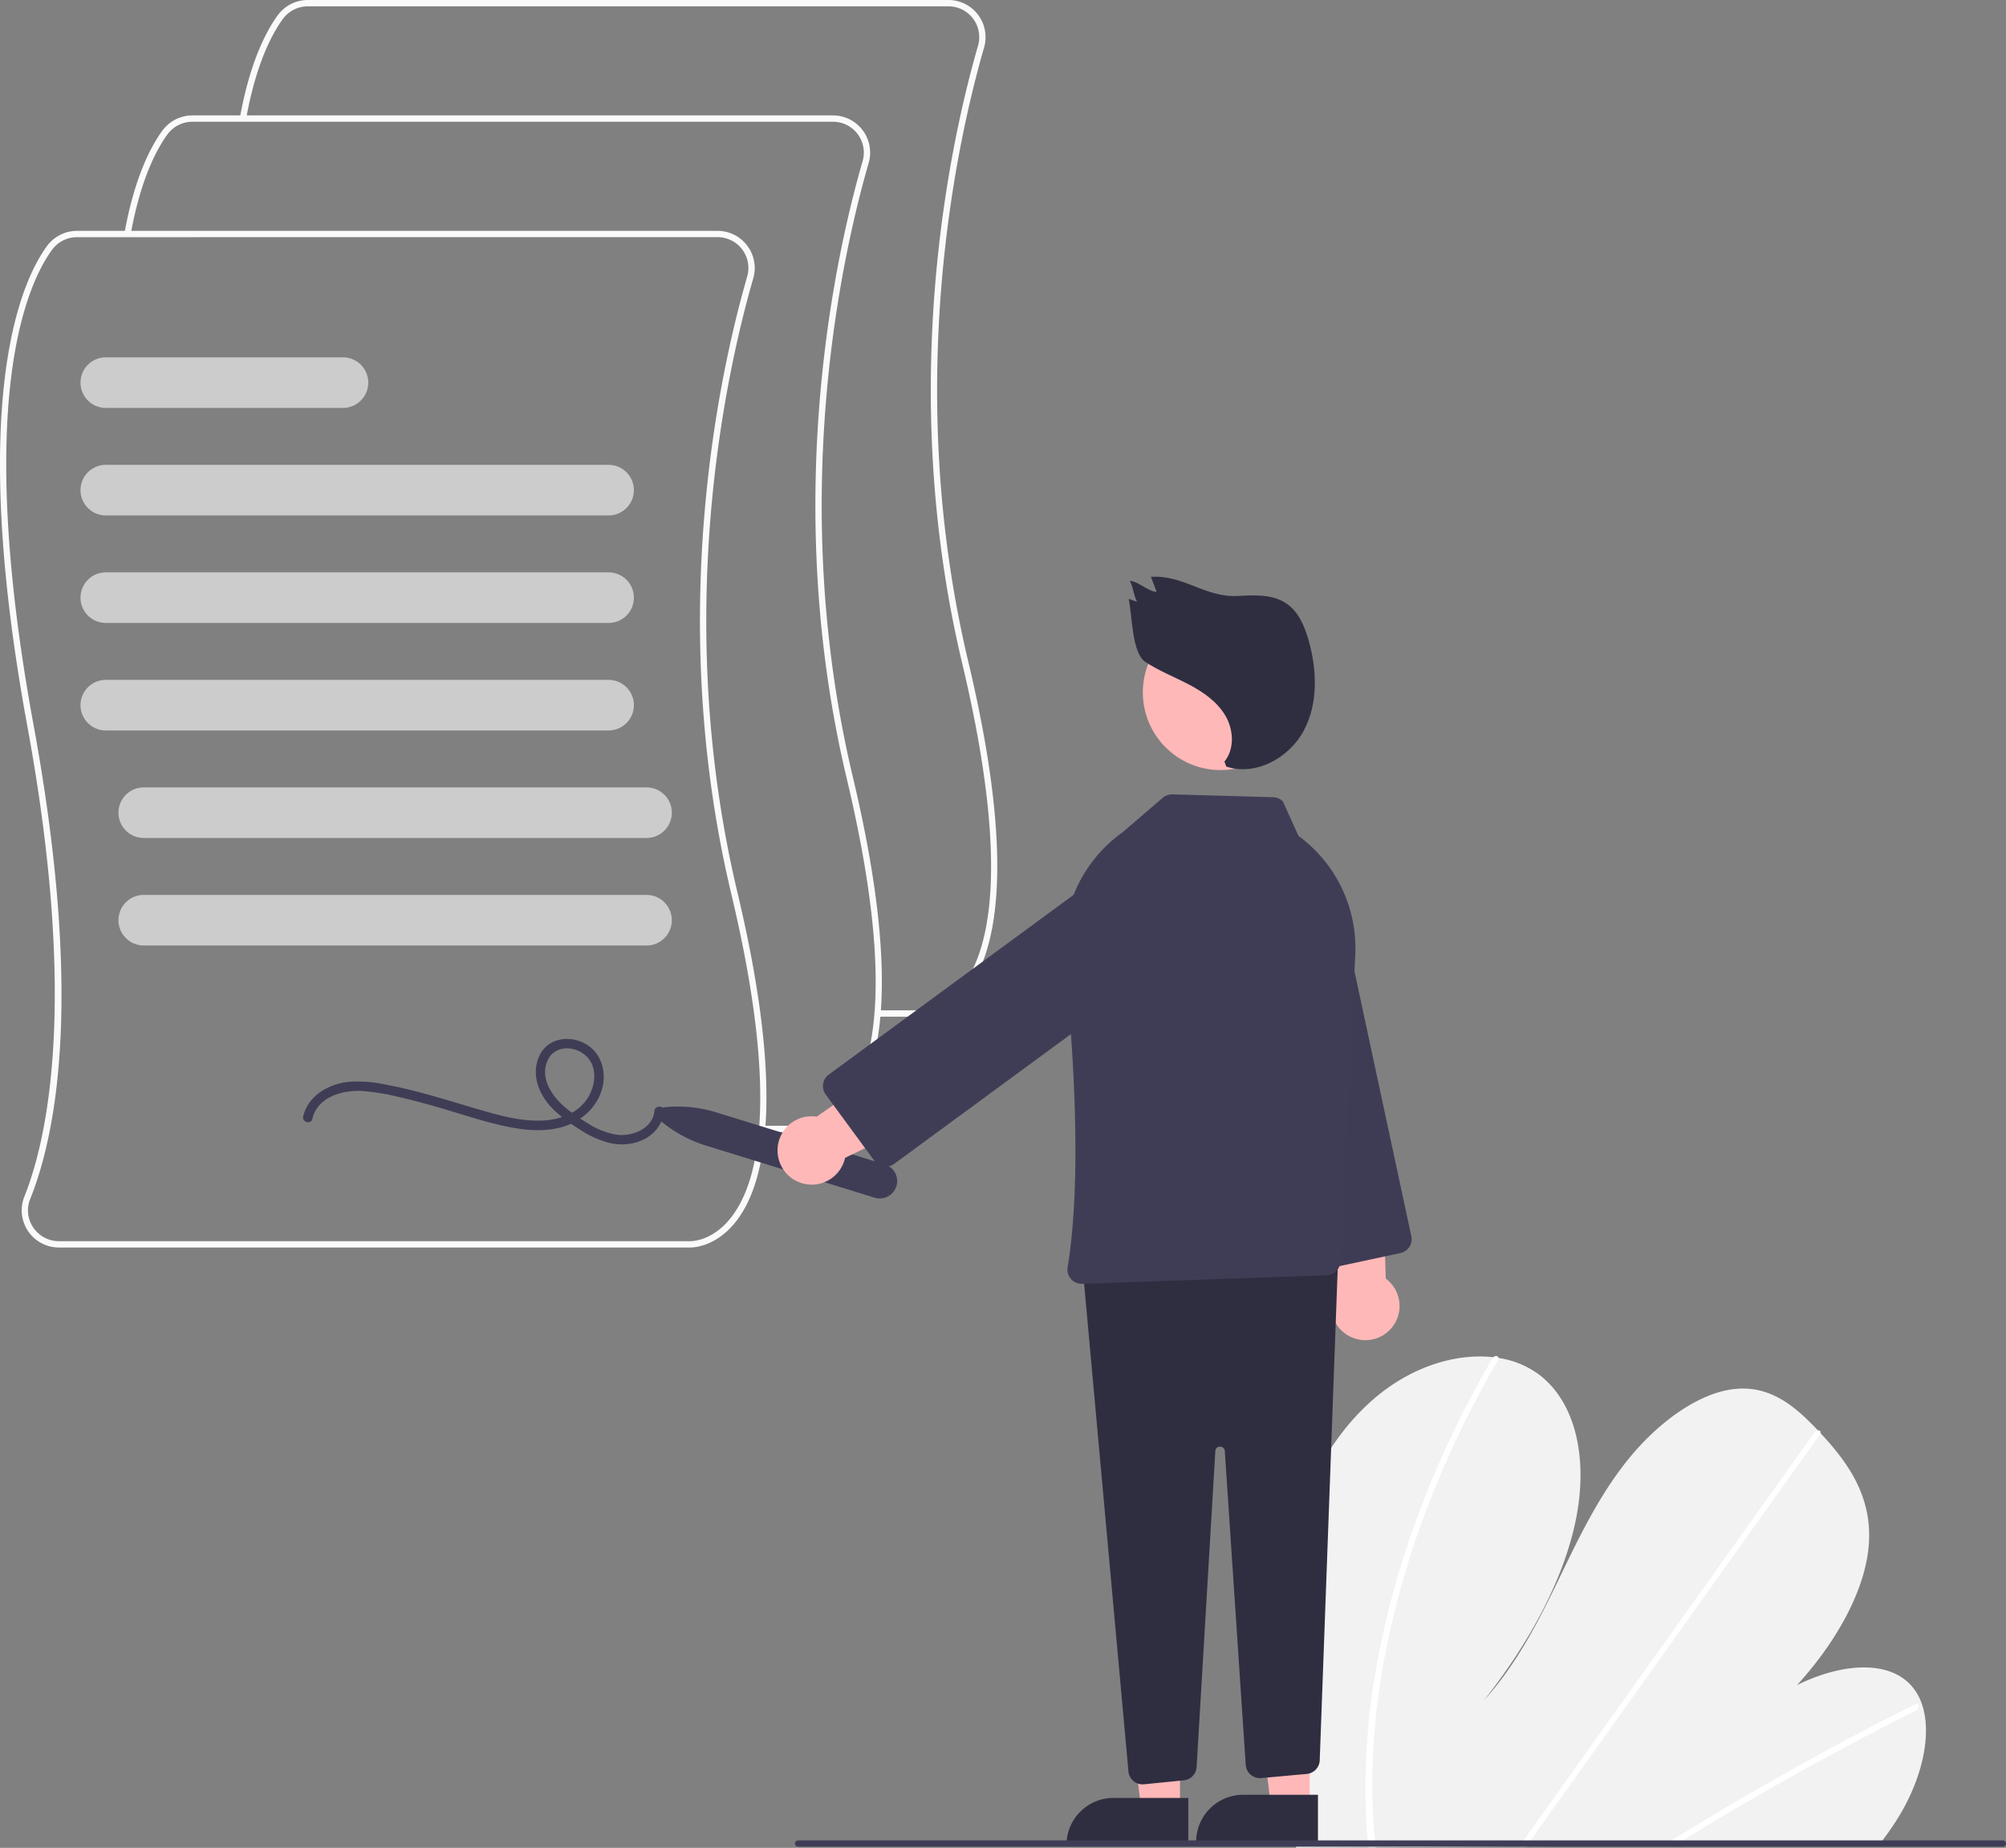 <svg xmlns="http://www.w3.org/2000/svg" width="634.388" height="584.349" viewBox="0 0 634.388 584.349">
  <rect x="0" y="0" width="634.388" height="584.349" fill="#808080" stroke="none"/>
  <g id="terms" transform="translate(0 -0.001)">
    <path id="Path_1" data-name="Path 1" d="M574.1,479.328c-.113,0-.185,0-.209,0H560.326v-2H573.94c.315.011,6.746.193,12.671-7,8.83-10.715,16.081-37.24.481-102.756-20.975-88.1-3.481-165.923,5.014-195.295a9.752,9.752,0,0,0-9.383-12.452H380.148a9.8,9.8,0,0,0-7.9,4.021c-3.6,4.95-8.537,14.46-11.627,31.655l-1.968-.354c3.157-17.569,8.256-27.358,11.978-32.478a11.8,11.8,0,0,1,9.517-4.845H582.723a11.753,11.753,0,0,1,11.3,15.007c-8.451,29.22-25.855,106.644-4.99,194.277,15.818,66.438,8.214,93.537-.951,104.572C582.043,478.959,575.382,479.328,574.1,479.328Z" transform="translate(-282.806 -157.825)" fill="#fafafa"/>
    <path id="Path_2" data-name="Path 2" d="M537.6,515.828c-.113,0-.185,0-.209,0H523.826v-2H537.44c.317.01,6.746.193,12.671-7,8.83-10.715,16.081-37.24.481-102.756-20.975-88.1-3.481-165.923,5.014-195.295a9.752,9.752,0,0,0-9.383-12.452H343.648a9.8,9.8,0,0,0-7.9,4.021c-3.6,4.95-8.537,14.46-11.627,31.655l-1.969-.354c3.157-17.569,8.256-27.358,11.978-32.478a11.8,11.8,0,0,1,9.517-4.845H546.223a11.753,11.753,0,0,1,11.3,15.007c-8.451,29.22-25.855,106.644-4.99,194.277,15.818,66.438,8.214,93.537-.951,104.572C545.543,515.459,538.882,515.828,537.6,515.828Z" transform="translate(-282.806 -157.825)" fill="#fafafa"/>
    <path id="Path_3" data-name="Path 3" d="M501.1,552.328c-.113,0-.185,0-.209,0H301.438a11.75,11.75,0,0,1-10.928-16.1c7.237-18.081,16.981-61.459.931-148.839-18.951-103.18-1.985-140.47,6.189-151.713a11.8,11.8,0,0,1,9.518-4.845H509.723a11.753,11.753,0,0,1,11.3,15.007c-8.451,29.22-25.855,106.644-4.99,194.277,15.818,66.438,8.214,93.537-.951,104.572C509.043,551.959,502.382,552.328,501.1,552.328Zm-193.952-319.5a9.8,9.8,0,0,0-7.9,4.021c-8.023,11.035-24.651,47.757-5.84,150.176,15.332,83.474,7.9,127.614-1.042,149.944a9.587,9.587,0,0,0,.977,9.064,9.763,9.763,0,0,0,8.095,4.294h199.5c.315.015,6.746.193,12.671-7,8.83-10.715,16.081-37.24.481-102.756-20.975-88.1-3.481-165.923,5.014-195.295a9.752,9.752,0,0,0-9.383-12.452Z" transform="translate(-282.806 -157.825)" fill="#fafafa"/>
    <path id="Path_4" data-name="Path 4" d="M475.267,320.825h-159a8,8,0,0,1,0-16h159a8,8,0,0,1,0,16Z" transform="translate(-282.806 -157.825)" fill="#ccc"/>
    <path id="Path_5" data-name="Path 5" d="M475.267,354.825h-159a8,8,0,0,1,0-16h159a8,8,0,0,1,0,16Z" transform="translate(-282.806 -157.825)" fill="#ccc"/>
    <path id="Path_6" data-name="Path 6" d="M475.267,388.825h-159a8,8,0,0,1,0-16h159a8,8,0,0,1,0,16Z" transform="translate(-282.806 -157.825)" fill="#ccc"/>
    <path id="Path_7" data-name="Path 7" d="M487.267,422.825h-159a8,8,0,0,1,0-16h159a8,8,0,0,1,0,16Z" transform="translate(-282.806 -157.825)" fill="#ccc"/>
    <path id="Path_8" data-name="Path 8" d="M487.267,456.825h-159a8,8,0,0,1,0-16h159a8,8,0,0,1,0,16Z" transform="translate(-282.806 -157.825)" fill="#ccc"/>
    <path id="Path_9" data-name="Path 9" d="M391.267,286.825h-75a8,8,0,0,1,0-16h75a8,8,0,0,1,0,16Z" transform="translate(-282.806 -157.825)" fill="#ccc"/>
    <path id="Path_10" data-name="Path 10" d="M381.583,511.647c1.614-6.835,9.2-9.075,15.4-8.825a65.729,65.729,0,0,1,11.611,1.837c3.984.891,7.929,1.947,11.855,3.066,7.2,2.053,14.323,4.536,21.64,6.141,6.091,1.336,12.711,2.12,18.786.275,5.839-1.773,10.793-6.126,12.382-12.145,1.5-5.672-.558-11.873-6.054-14.465-5.012-2.364-11.342-1.162-13.827,4.184-2.8,6.027,0,12.6,4.432,16.96a49.67,49.67,0,0,0,8.238,6.257,30.676,30.676,0,0,0,9.864,4.418c5.785,1.236,12.676-.585,15.66-6.112a10.33,10.33,0,0,0,1.172-4.037c.177-1.922-2.824-1.91-3,0-.506,5.5-6.951,8.081-11.77,7.477a23.925,23.925,0,0,1-9.125-3.542,53.473,53.473,0,0,1-7.558-5.333c-4.088-3.538-7.92-9.359-5.174-14.879,2.236-4.495,8.063-4.45,11.608-1.551,4.293,3.511,3.527,9.883.7,14.052-3.135,4.616-8.817,6.551-14.174,6.76-5.821.227-11.593-1.109-17.157-2.689-6.913-1.963-13.756-4.16-20.7-6.008-3.943-1.049-7.917-2-11.931-2.733a39.375,39.375,0,0,0-11.569-.8c-6.26.723-12.65,4.367-14.191,10.894C378.247,512.727,381.139,513.528,381.583,511.647Z" transform="translate(-282.806 -157.825)" fill="#3f3d56"/>
    <path id="Path_11" data-name="Path 11" d="M688.083,681.265A458.039,458.039,0,0,0,692.4,740.12c.095.685.2,1.37.293,2.055l184.4-1.03c.541-.68,1.074-1.369,1.591-2.065,1.722-2.306,3.335-4.677,4.816-7.13,7.12-11.817,10.379-25.653,7.113-35.2l-.058-.148a16.752,16.752,0,0,0-3.269-5.681c-7.447-8.383-22.5-6.985-36.168-.219,12.255-13.415,22.014-30.343,22.756-45.453.727-14.738-6.979-25.267-15.338-34.214-.274-.3-.548-.583-.823-.871-.133-.148-.274-.288-.407-.435-6.522-6.819-14.125-13.54-25.129-12.727-12.07.893-25.451,11-34.833,22.783s-15.617,25.145-21.937,38.2-13.174,26.42-23.328,37.569c13.753-17.4,24.842-37.189,28.938-56.439s.491-37.738-11.766-46.8a28.669,28.669,0,0,0-12.558-5.067c-.529-.088-1.066-.159-1.612-.222-11.347-1.291-24.895,2.633-36.422,12.014-12.7,10.329-21.5,25.641-25.875,40.177S687.941,667.738,688.083,681.265Z" transform="translate(-282.806 -157.825)" fill="#f2f2f2"/>
    <path id="Path_12" data-name="Path 12" d="M808.729,741.526l3.526-.02q1.679-1.05,3.375-2.075c.7-.442,1.407-.867,2.116-1.3q17.544-10.715,35.308-20.556,17.747-9.849,35.674-18.79a1.478,1.478,0,0,0,.85-1.69.427.427,0,0,0-.059-.124c-.167-.313-.539-.443-1.083-.176-1.466.735-2.94,1.47-4.406,2.222q-17.975,9.094-35.8,19.1t-35.414,20.878c-.247.15-.494.308-.741.458C810.96,740.143,809.849,740.835,808.729,741.526Z" transform="translate(-282.806 -157.825)" fill="#fff"/>
    <path id="Path_13" data-name="Path 13" d="M763.264,741.781l2.18-.012c.492-.688.975-1.376,1.467-2.065q17.332-24.3,34.656-48.608,28.371-39.79,56.724-79.579a1.4,1.4,0,0,0,.245-.48c.162-.587-.27-.932-.823-.871a1.656,1.656,0,0,0-1.152.733q-15.906,22.314-31.8,44.611L768.32,734.683c-1.2,1.675-2.393,3.358-3.589,5.033C764.24,740.4,763.748,741.092,763.264,741.781Z" transform="translate(-282.806 -157.825)" fill="#fff"/>
    <path id="Path_14" data-name="Path 14" d="M714.688,729.118c.111,3.675.354,7.291.672,10.873q.092,1.028.185,2.055l2.288-.013c-.07-.685-.14-1.37-.2-2.055-.483-5.176-.826-10.41-.873-15.786a220.228,220.228,0,0,1,4.336-44.392,276.391,276.391,0,0,1,13.428-46.119,316.728,316.728,0,0,1,21.97-45.63,1.218,1.218,0,0,0,.2-.81c-.094-.652-.963-.845-1.612-.222a1.893,1.893,0,0,0-.328.415q-1.583,2.722-3.108,5.46a316.52,316.52,0,0,0-21.028,45.79A275.081,275.081,0,0,0,718.1,684.872a217.27,217.27,0,0,0-3.412,44.246Z" transform="translate(-282.806 -157.825)" fill="#fff"/>
    <path id="Path_15" data-name="Path 15" d="M491.811,512.358a2.5,2.5,0,0,1,1.362-4.41,41.29,41.29,0,0,1,16.193,1.66l53.315,16.466a5.5,5.5,0,0,1-3.246,10.51L506.12,520.118a41.292,41.292,0,0,1-14.309-7.76Z" transform="translate(-282.806 -157.825)" fill="#3f3d56"/>
    <path id="Path_16" data-name="Path 16" d="M710.358,580.757a10.743,10.743,0,0,1-4.868-15.737l-9.139-47.792,23.291-1.816,1.406,46.747a10.8,10.8,0,0,1-10.691,18.6Z" transform="translate(-282.806 -157.825)" fill="#ffb8b8"/>
    <path id="Path_17" data-name="Path 17" d="M694.914,556.092,671.191,445.61a17.5,17.5,0,1,1,34.22-7.347l23.723,110.481a4.506,4.506,0,0,1-3.455,5.345l-25.421,5.458a4.5,4.5,0,0,1-5.344-3.455Z" transform="translate(-282.806 -157.825)" fill="#3e3c55"/>
    <path id="Path_18" data-name="Path 18" d="M373.17,572.064H360.911l-5.833-47.288h18.1Z" fill="#ffb8b8"/>
    <path id="Path_19" data-name="Path 19" d="M352.154,568.561H375.8v14.887h-38.53a14.887,14.887,0,0,1,14.887-14.887Z" fill="#2f2e41"/>
    <path id="Path_20" data-name="Path 20" d="M414.17,571.064H401.911l-5.833-47.288h18.1Z" fill="#ffb8b8"/>
    <path id="Path_21" data-name="Path 21" d="M393.154,567.561H416.8v14.887h-38.53A14.887,14.887,0,0,1,393.154,567.561Z" fill="#2f2e41"/>
    <path id="Path_22" data-name="Path 22" d="M641.288,721.068a4.469,4.469,0,0,1-1.616-3.062L625.419,561.227a4.5,4.5,0,0,1,4.313-4.9l71.48-2.681a4.5,4.5,0,0,1,4.666,4.662l-5.714,156.177a4.508,4.508,0,0,1-4.09,4.316l-14.413,1.311a4.5,4.5,0,0,1-4.9-4.183l-6.615-99.217a1.436,1.436,0,0,0-1.5-1.4h-.006a1.437,1.437,0,0,0-1.492,1.411l-5.919,99.886a4.479,4.479,0,0,1-4.044,4.211l-12.591,1.26a4.47,4.47,0,0,1-3.313-1.008Z" transform="translate(-282.806 -157.825)" fill="#2f2e41"/>
    <circle id="Ellipse_1" data-name="Ellipse 1" cx="24.561" cy="24.561" r="24.561" transform="translate(361.416 194.401)" fill="#ffb8b8"/>
    <path id="Path_23" data-name="Path 23" d="M621.485,562.288a4.462,4.462,0,0,1-1.053-3.679c4.534-27.562,1.979-68.074-.964-97.207a44.2,44.2,0,0,1,18.241-40.3l12.827-10.994a4.57,4.57,0,0,1,3.057-1.082l31.866.91a4.483,4.483,0,0,1,3.053,1.317l4.924,10.9.051.037a44.07,44.07,0,0,1,17.915,37.69l-4.69,96.936a4.524,4.524,0,0,1-4.347,4.28l-77.347,2.718-.149,0a4.489,4.489,0,0,1-3.384-1.532Z" transform="translate(-282.806 -157.825)" fill="#3f3d56"/>
    <path id="Path_24" data-name="Path 24" d="M528.709,521.837a10.743,10.743,0,0,1,12.366-10.882l39.865-27.9,11.19,20.508L550.053,523.98a10.8,10.8,0,0,1-21.344-2.143Z" transform="translate(-282.806 -157.825)" fill="#ffb8b8"/>
    <path id="Path_25" data-name="Path 25" d="M562.258,526.687a4.473,4.473,0,0,1-2.945-1.785l-15.385-20.96a4.506,4.506,0,0,1,.965-6.291l91.095-66.863A17.5,17.5,0,0,1,656.7,459L565.6,525.866a4.469,4.469,0,0,1-2.653.873,4.594,4.594,0,0,1-.692-.052Z" transform="translate(-282.806 -157.825)" fill="#3f3d56"/>
    <path id="Path_26" data-name="Path 26" d="M670.04,398.652c3.257-3.994,2.9-10.077.286-14.518s-7.052-7.5-11.618-9.889-9.417-4.268-13.714-7.113-4.11-14.888-5.254-19.912l2.729.909c-1.049-1.342-1.385-5.307-2.434-6.649,3.084.3,5.455,3.232,8.539,3.537l-1.779-4.776c10.574-.652,17.149,6.7,27.723,6.044,5.239-.323,10.929-.527,15.236,2.473,3.743,2.607,5.637,7.12,6.881,11.509,2.669,9.423,3.084,19.979-1.526,28.62s-15.237,14.464-24.52,11.344Z" transform="translate(-282.806 -157.825)" fill="#2f2e41"/>
    <path id="Path_27" data-name="Path 27" d="M535.194,741.825h381a1,1,0,0,0,0-2h-381a1,1,0,0,0,0,2Z" transform="translate(-282.806 -157.825)" fill="#3f3d56"/>
  </g>
</svg>
